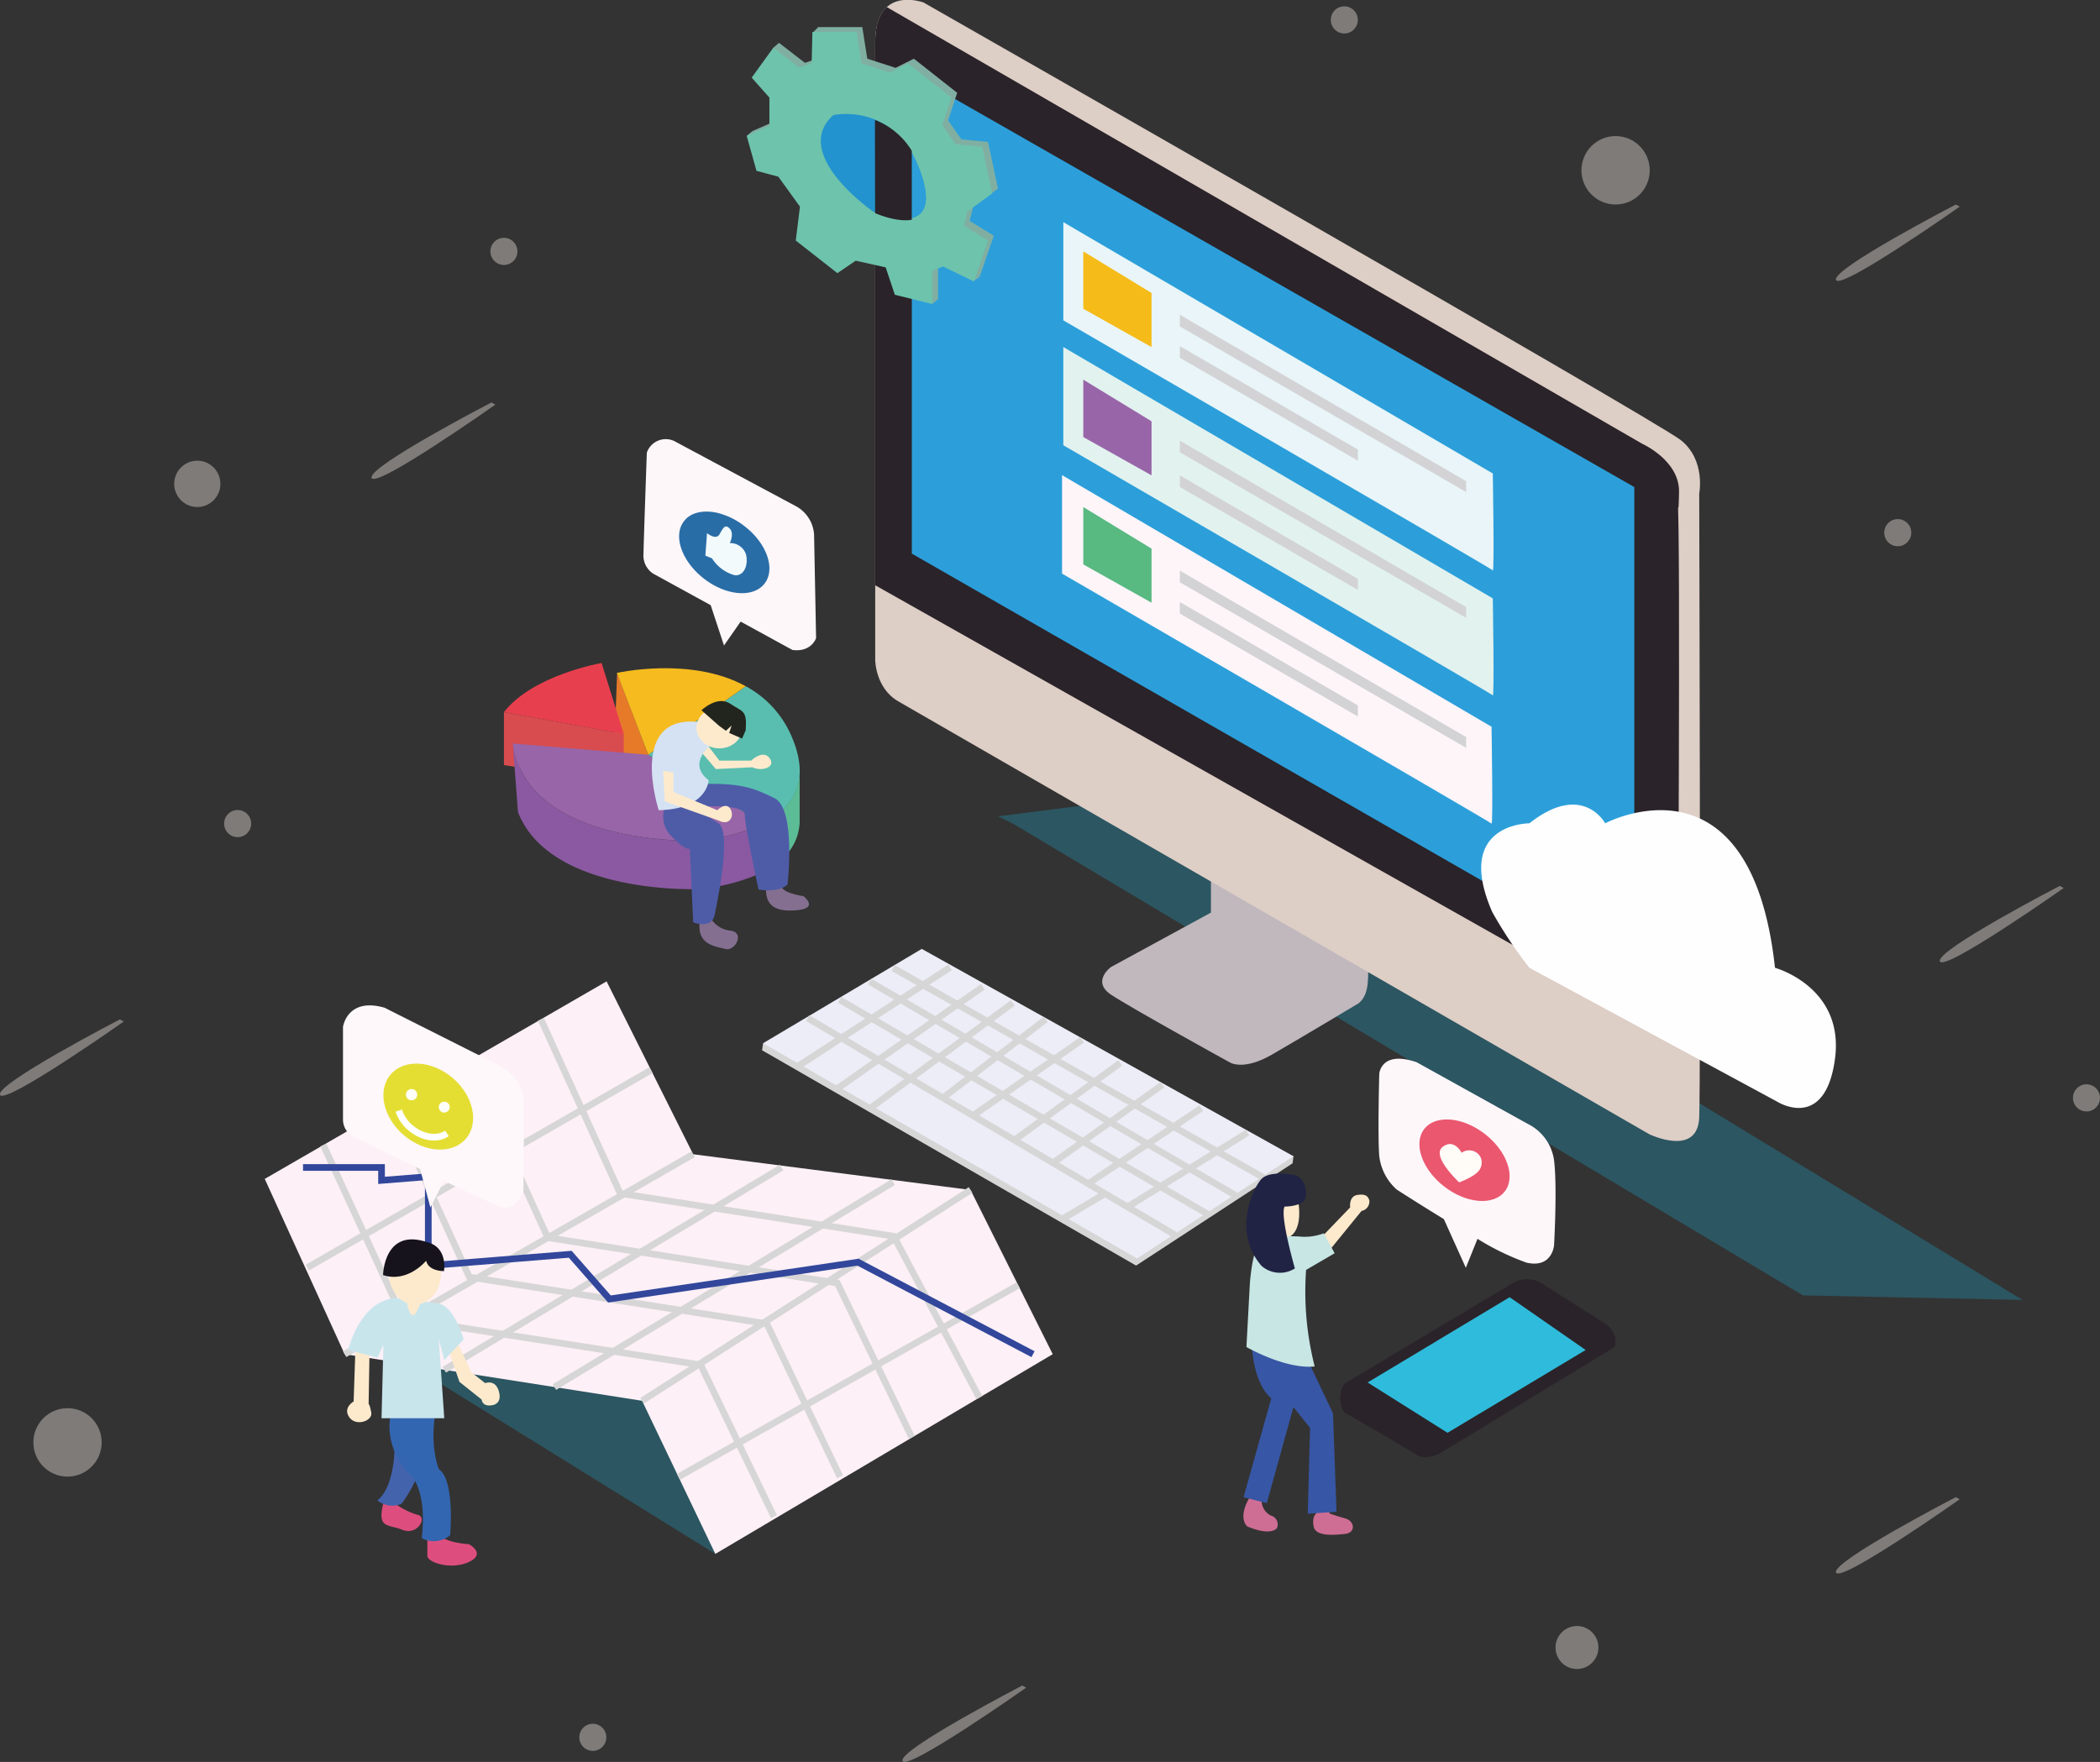 <svg xmlns="http://www.w3.org/2000/svg" viewBox="0 0 315.38 264.66"><rect x="0" y="0" width="315.38" height="264.66" fill="#333333" stroke="none"/><defs><style>.cls-1{fill:#1ca8cb;opacity:0.3;}.cls-2{fill:#e67a29;}.cls-3{fill:#d84c4f;}.cls-4{fill:#9865a8;}.cls-5{fill:#59beaf;}.cls-6{fill:#f5bb1f;}.cls-7{fill:#e83f4e;}.cls-8{fill:#8a59a1;}.cls-9{fill:#5cbc96;}.cls-10{fill:#fdeacd;}.cls-11{fill:#c0b8bd;}.cls-12{fill:#ddcec6;}.cls-13{fill:#2a2329;}.cls-14{fill:#2c9fda;}.cls-15{fill:#e9f5f8;}.cls-16{fill:#fef5f9;}.cls-17{fill:#e2f2ef;}.cls-18{fill:#58b981;}.cls-19{fill:#f5bb19;}.cls-20{fill:#9866a8;}.cls-21{fill:#d3d3d5;}.cls-22{fill:#fffefe;}.cls-23,.cls-31,.cls-36,.cls-42,.cls-45{fill:none;stroke-miterlimit:10;}.cls-23{stroke:#231815;}.cls-24{fill:#80afa2;}.cls-25{fill:#fef7fa;}.cls-26{fill:#ea576f;}.cls-27{fill:#fffcf8;}.cls-28{fill:#296da7;}.cls-29{fill:#f3fafb;}.cls-30{fill:#2fbbdb;}.cls-31{stroke:#2a2329;}.cls-32{fill:#6ec3ac;}.cls-33{fill:#2293ce;}.cls-34{fill:#d7d6d6;}.cls-35{fill:#ecedf7;}.cls-36{stroke:#d7d6d6;}.cls-37{fill:#ce6e94;}.cls-38{fill:#3756a5;}.cls-39{fill:#c7e6e4;}.cls-40{fill:#212344;}.cls-41{fill:#fdf0f6;}.cls-42{stroke:#32479b;}.cls-43{fill:#fef8fa;}.cls-44{fill:#e4de33;}.cls-45{stroke:#fff;}.cls-46{fill:#fffff9;}.cls-47{fill:#dd4e7e;}.cls-48{fill:#4363ad;}.cls-49{fill:#3366b1;}.cls-50{fill:#c9e5ec;}.cls-51{fill:#16131c;}.cls-52{fill:#846f91;}.cls-53{fill:#4e5ca8;}.cls-54{fill:#d4e2f4;}.cls-55{fill:#22251e;}.cls-56{fill:#cac4be;opacity:0.5;}</style></defs><title>computer</title><g id="圖層_2" data-name="圖層 2"><polygon class="cls-1" points="53.35 199.9 107.43 233.41 104.58 199.9 53.35 199.9"/><polyline class="cls-1" points="149.88 122.62 178.43 118.97 303.76 195.26 270.76 194.58 152.11 123.71"/><polyline class="cls-2" points="92.68 101.09 92.18 114.57 97.35 113.38"/><polygon class="cls-3" points="75.68 114.92 93.68 117.75 93.68 110.25 75.68 106.98 75.68 114.92"/><path class="cls-4" d="M114.64,131.31a28.29,28.29,0,0,1-10.29,2.58s-25.17.85-27.34-14.58L97.35,121Z" transform="translate(0 -7.63)"/><path class="cls-5" d="M114.64,131.31c4.09-2.1,7.21-5.9,4.37-12.76a15.45,15.45,0,0,0-7-7.84L97.35,121Z" transform="translate(0 -7.63)"/><path class="cls-6" d="M112,110.71c-8.22-4.54-19.35-2-19.35-2L97.35,121Z" transform="translate(0 -7.63)"/><path class="cls-7" d="M90.35,107.22S80,109,75.68,114.61l18,3.28Z" transform="translate(0 -7.63)"/><path class="cls-8" d="M114.64,131.31a28.29,28.29,0,0,1-10.29,2.58s-25.17.85-27.34-14.58l.78,10.3c4.79,12.31,26.56,11.57,26.56,11.57a28.29,28.29,0,0,0,10.29-2.58Z" transform="translate(0 -7.63)"/><path class="cls-9" d="M114.64,138.6c2.84-1.46,5.21-3.74,5.45-7.29l0-8c0,4-2.45,6.43-5.47,8Z" transform="translate(0 -7.63)"/><path class="cls-10" d="M106.32,119.63l1.72,2.25h4.77s1.79-1.75,2.79-.34-1.34,2-2.59,1.34l-5.5.27-2.37-2.77" transform="translate(0 -7.63)"/><path class="cls-11" d="M181.86,135.88v8.83l-15,8.17s-3,2.16,0,4.16,17.83,10.17,17.83,10.17,2,1.33,6.33-1.17,12.67-7.5,12.67-7.5,1.33-.5,1.67-2.83,0-12.5,0-12.5" transform="translate(0 -7.63)"/><path class="cls-12" d="M131.44,14v92.75s0,4.25,3.5,6.25,112.75,65,112.75,65,7.25,3.5,7.5-2.5,0-93.75,0-93.75,1-5-2.75-8S138.69,8,138.69,8,131.44,5.29,131.44,14Z" transform="translate(0 -7.63)"/><path class="cls-13" d="M251.94,82.54c.5,3.75,0,81,0,81l-120.5-68V14c0-2.78.73-4.4,1.73-5.31L246.63,74.29s5.62,2.5,5.53,7.25S251.94,82.54,251.94,82.54Z" transform="translate(0 -7.63)"/><polygon class="cls-14" points="136.94 11.16 245.44 73.16 245.44 145.41 136.94 83.16 136.94 11.16"/><path class="cls-15" d="M159.69,41l64.5,37.75s.25,14.86,0,14.55-64.5-37.55-64.5-37.55Z" transform="translate(0 -7.63)"/><path class="cls-16" d="M159.5,79,224,116.79s.25,14.85,0,14.55-64.5-37.55-64.5-37.55Z" transform="translate(0 -7.63)"/><path class="cls-17" d="M159.69,59.76l64.5,37.75s.25,14.86,0,14.56-64.5-37.56-64.5-37.56Z" transform="translate(0 -7.63)"/><polygon class="cls-18" points="162.69 76.16 162.69 84.78 172.94 90.53 172.94 82.41 162.69 76.16"/><polygon class="cls-19" points="162.69 37.76 162.69 46.38 172.94 52.13 172.94 44.01 162.69 37.76"/><polygon class="cls-20" points="162.69 57.03 162.69 65.65 172.94 71.4 172.94 63.28 162.69 57.03"/><polygon class="cls-21" points="177.19 47.28 220.19 72.28 220.19 73.91 177.19 49.03 177.19 47.28"/><polygon class="cls-21" points="177.19 66.19 220.19 91.19 220.19 92.81 177.19 67.94 177.19 66.19"/><polygon class="cls-21" points="177.19 85.71 220.19 110.71 220.19 112.34 177.19 87.46 177.19 85.71"/><polygon class="cls-21" points="203.93 69.2 177.19 53.74 177.19 51.99 203.93 67.53 203.93 69.2"/><polygon class="cls-21" points="203.93 88.62 177.19 73.15 177.19 71.4 203.93 86.95 203.93 88.62"/><polygon class="cls-21" points="203.93 107.63 177.19 92.17 177.19 90.42 203.93 105.96 203.93 107.63"/><path class="cls-22" d="M229.69,153l37.25,20.13s7.13,4.5,8.63-6.38-9-13.75-9-13.75c-3.63-33.37-25.5-21.7-25.5-21.7s-3.38-6.32-11.38,0c0,0-11.42-.05-5.58,13.33A65.32,65.32,0,0,0,229.69,153Z" transform="translate(0 -7.63)"/><path class="cls-23" d="M126.07,32.59" transform="translate(0 -7.63)"/><polyline class="cls-24" points="147.13 41.57 149.25 35.41 145.63 33.19 146.13 31.07 149.88 28.32 148.38 21.32 144.38 20.94 142.38 18.07 143.75 13.94 137.25 8.82 134.5 10.19 130.25 8.82 129.5 4.07 122.88 4.07 122.75 8.82 120.88 9.44 117 6.44 113.75 10.94 116.42 13.94 116.42 18.19 113 19.69 114.47 24.94 117.75 25.82 121 30.32 120.38 35.41 126.63 40.32 129.38 38.44 133.88 39.44 135.25 43.57 140.88 44.94 140.88 39.94 142.5 39.32"/><polygon class="cls-24" points="116.14 7.16 117 6.44 117 8.49 116.14 7.16"/><polygon class="cls-24" points="113 19.69 112.14 20.41 113.85 20.79 113 19.69"/><polygon class="cls-24" points="122.88 4.07 122.18 4.79 124.06 5.99 122.88 4.07"/><polygon class="cls-24" points="146.31 42.16 147.13 41.57 142.5 39.32 146.31 42.16"/><polygon class="cls-24" points="140.01 45.66 140.88 44.94 139.81 43.62 140.01 45.66"/><path class="cls-23" d="M216.84,190.73" transform="translate(0 -7.63)"/><path class="cls-25" d="M221.89,193.71a38.31,38.31,0,0,0,7.37,3.58c3.88.88,4.13-2.62,4.13-2.62s.5-8.75,0-12.75a7.2,7.2,0,0,0-4-5.5l-16.63-9.23c-5.37-1.85-5.62,1.73-5.62,1.73s-.25,9.37,0,12.39a8,8,0,0,0,2.62,5s3.21,2.08,7.08,4.44l3.3,7.31Z" transform="translate(0 -7.63)"/><ellipse class="cls-26" cx="219.94" cy="181.9" rx="4.99" ry="7.65" transform="translate(-58.57 236.67) rotate(-52.22)"/><path class="cls-27" d="M222.31,183.14c-.29.66-1.31,1.37-3.17,2.09,0,0-4.25-3.94-2.5-5.31s2.87.87,2.87.87a1.92,1.92,0,0,1,2.92.84A2,2,0,0,1,222.31,183.14Z" transform="translate(0 -7.63)"/><path class="cls-23" d="M106.73,98.48" transform="translate(0 -7.63)"/><path class="cls-25" d="M111.23,101l7.78,4.26c2.88.37,3.55-1.79,3.55-1.79l-.3-15.5a5.22,5.22,0,0,0-2.79-4.34l-18.21-9.75a3,3,0,0,0-4.12,1.75s-.46,13-.5,15.17a3.25,3.25,0,0,0,1.46,3l8.63,4.73,2,6.06Z" transform="translate(0 -7.63)"/><path class="cls-28" d="M114.82,95.29c-1.69,2.18-5.76,1.85-9.1-.74s-4.69-6.46-3-8.63c1-1.35,3-1.74,5.12-1.23a10.77,10.77,0,0,1,4,2C115.17,89.25,116.51,93.12,114.82,95.29Z" transform="translate(0 -7.63)"/><path class="cls-29" d="M106.18,87.71s1.33,1.12,1.88.17.83-1.59,1.54-.84,0,2.17,0,2.17A2.46,2.46,0,0,1,112.06,91c.37,1.83-.55,3.29-1.84,3a5.84,5.84,0,0,1-3.29-2.5l-1-.41Z" transform="translate(0 -7.63)"/><path class="cls-13" d="M201.89,215.48l25.19-15.06a4.29,4.29,0,0,1,4.5,0l9.81,6.25s1.81,1.43,1.06,3.31l-25.94,15.81s-2.25,1.38-3.87.31-10.75-6.31-10.75-6.31A4.06,4.06,0,0,1,201.89,215.48Z" transform="translate(0 -7.63)"/><polygon class="cls-30" points="205.39 207.66 226.72 194.85 238.14 202.78 217.39 215.22 205.39 207.66"/><path class="cls-31" d="M188.51,193.79" transform="translate(0 -7.63)"/><path class="cls-6" d="M116.23,138.88" transform="translate(0 -7.63)"/><polygon class="cls-32" points="145.26 31.79 149.01 29.04 147.51 22.04 143.51 21.66 141.51 18.79 142.89 14.66 136.39 9.54 133.64 10.91 129.39 9.54 128.64 4.79 122.01 4.79 121.89 9.54 120.01 10.16 116.14 7.16 112.89 11.66 115.55 14.66 115.55 18.91 112.14 20.41 113.61 25.66 116.89 26.54 120.14 31.04 119.51 36.13 125.76 41.03 128.51 39.16 133.01 40.16 134.39 44.28 140.01 45.66 140.01 40.66 141.64 40.03 146.26 42.28 148.39 36.13 144.76 33.91 145.26 31.79"/><path class="cls-33" d="M125.14,24.92s9.37-2.13,13.12,8.62-7.12,5.88-7.12,5.88S118.64,30.79,125.14,24.92Z" transform="translate(0 -7.63)"/><path class="cls-14" d="M136.93,40.35c1.82-.44,3-2.15,1.33-6.85a17.78,17.78,0,0,0-1.3-2.9Z" transform="translate(0 -7.63)"/><path class="cls-13" d="M131.42,39.64s3.18,1.42,5.51,1l0-10.36a11.14,11.14,0,0,0-5.53-4.63Z" transform="translate(0 -7.63)"/><path class="cls-25" d="M134.14,153" transform="translate(0 -7.63)"/><polygon class="cls-34" points="114.45 157.76 170.62 190.1 194.12 174.74 194.26 173.68 114.6 156.7 114.45 157.76"/><polygon class="cls-35" points="114.6 156.7 138.43 142.53 194.26 173.68 170.76 189.03 114.6 156.7"/><line class="cls-36" x1="134.14" y1="145.41" x2="190.01" y2="177.03"/><line class="cls-36" x1="130.59" y1="147.43" x2="185.6" y2="179.59"/><line class="cls-36" x1="126.09" y1="150.17" x2="181.4" y2="182.39"/><line class="cls-36" x1="121.29" y1="152.92" x2="176.47" y2="185.5"/><line class="cls-36" x1="159.72" y1="183" x2="165.84" y2="179.36"/><line class="cls-36" x1="119.86" y1="160.14" x2="142.68" y2="145.31"/><line class="cls-36" x1="125.75" y1="163.51" x2="147.6" y2="148.22"/><line class="cls-36" x1="130.71" y1="166.45" x2="152.11" y2="150.64"/><line class="cls-36" x1="141.6" y1="164.91" x2="157.05" y2="153.11"/><line class="cls-36" x1="146.08" y1="167.6" x2="162.5" y2="156.2"/><line class="cls-36" x1="152.11" y1="171.42" x2="168.24" y2="159.66"/><line class="cls-36" x1="158.1" y1="174.71" x2="174.57" y2="162.94"/><line class="cls-36" x1="163.17" y1="177.97" x2="180.41" y2="166.45"/><line class="cls-36" x1="169.51" y1="181.18" x2="187.34" y2="170.13"/><path class="cls-10" d="M191.15,191.29l.79,2.45c4.29.3,3-5.79,3-5.79l-4-.88" transform="translate(0 -7.63)"/><path class="cls-10" d="M198.19,193.75l4.58-4.76s-.25-1.66,1.09-1.87,1.62.29,1.79.83a1.44,1.44,0,0,1-1.17,1.57l-5,6.14" transform="translate(0 -7.63)"/><path class="cls-37" d="M199.73,233.3l-.08,1.66s1,.38,2.39.75,1.63,2.13,0,2.32-4.43.43-4.75-1.07.38-2,.38-2l-.46-1.66" transform="translate(0 -7.63)"/><path class="cls-37" d="M189.48,232.87a2.51,2.51,0,0,0,1.38,2.41,1.37,1.37,0,0,1,.91,1.88s-.79,1.29-4.46-.25c0,0-1.58-1.25.5-4.59" transform="translate(0 -7.63)"/><path class="cls-38" d="M188,209.66s.13,5.67,2.92,8l-4.16,14.87,3.49.88,4-14.42,2.5,3.13L196.4,235l4.32-.29-.53-14.79-4-8.42" transform="translate(0 -7.63)"/><path class="cls-39" d="M189.27,194c-1.33,1.75-1.58,6.71-1.58,6.71l-.5,9.25s5.83,3.38,10.25,2.92a45.64,45.64,0,0,1-1.29-14.5l4.29-2.5-1.63-3a8.2,8.2,0,0,1-3.87.47l-2.08-.05" transform="translate(0 -7.63)"/><path class="cls-40" d="M192.92,188.87s2.64,0,3.1-1.17-.23-3.25-1.55-3.54-3.91-.54-5,.54-4.58,7.79,0,13.09a4.21,4.21,0,0,0,5,.37S192.19,190.29,192.92,188.87Z" transform="translate(0 -7.63)"/><polygon class="cls-41" points="39.76 177.08 91.1 147.41 104.1 173.38 145.76 178.74 158.1 203.41 107.43 233.41 96.43 210.41 51.76 203.41 39.76 177.08"/><line class="cls-36" x1="96.43" y1="210.41" x2="145.76" y2="178.74"/><line class="cls-36" x1="51.76" y1="203.41" x2="104.1" y2="173.38"/><path class="cls-36" d="M46.15,181" transform="translate(0 -7.63)"/><polyline class="cls-36" points="116.23 227.81 105.23 205.02 60.56 198.08 48.56 171.99"/><polyline class="cls-36" points="126.16 221.83 115.16 198.83 70.49 191.83 58.49 165.49"/><polyline class="cls-36" points="70.26 159.57 82.26 185.9 125.75 192.72 136.94 215.91"/><polyline class="cls-36" points="81.23 153.11 93.14 179.26 134.23 185.7 147.08 209.94"/><line class="cls-36" x1="46.15" y1="190.41" x2="97.77" y2="160.74"/><line class="cls-36" x1="66.72" y1="205.75" x2="117.38" y2="175.38"/><line class="cls-36" x1="83.26" y1="208.35" x2="134.14" y2="177.57"/><line class="cls-36" x1="101.89" y1="221.83" x2="152.92" y2="193.05"/><polyline class="cls-42" points="45.51 175.36 57.3 175.36 57.3 177.3 64.32 176.74 64.32 190.12 85.64 188.4 91.53 195.12 128.86 189.59 155.14 203.41"/><path class="cls-43" d="M66.67,185c4,1.94,7.69,3.64,8.59,3.94,2.25.75,3.34-2.38,3.34-2.38s.16-11,0-14-3.34-4.75-3.34-4.75L57.76,159c-5.62-1.62-6.25,2.88-6.25,2.88v13.85a3,3,0,0,0,2.13,2.91s4.52,2.22,9.45,4.59L64.64,189Z" transform="translate(0 -7.63)"/><ellipse class="cls-44" cx="64.32" cy="173.86" rx="5.65" ry="7.43" transform="translate(-109.76 102.49) rotate(-49.59)"/><path class="cls-45" d="M67.12,177.87c-1.41,1-3.7.67-5.46-.83a5.67,5.67,0,0,1-1.77-2.59" transform="translate(0 -7.63)"/><circle class="cls-46" cx="61.81" cy="164.43" r="0.85"/><circle class="cls-46" cx="66.72" cy="166.3" r="0.82"/><path class="cls-47" d="M59.35,233.5a11,11,0,0,0,3.36,1.67c1.55.33,0,3.16-2.28,2.25s-3.92-.09-2.75-4.42" transform="translate(0 -7.63)"/><path class="cls-48" d="M59.26,223.83s.34,6.84-2.58,9.17a3.5,3.5,0,0,0,3.63.5s3.37-4.25,3.37-8.92" transform="translate(0 -7.63)"/><path class="cls-10" d="M68.51,208.85l2.28,4.91,2.07,1.63s1.59-.66,2.09,1.34-1.25,2-1.25,2-1.19.22-1.37-.88L69,215.2l-1.84-5.38" transform="translate(0 -7.63)"/><path class="cls-10" d="M53.39,209.82l-.28,8.32s-1.66.93-.66,2.37,3.53.56,3.31-.69-.4-1.31-.4-1.31l.15-8.69" transform="translate(0 -7.63)"/><path class="cls-47" d="M65.93,238.25s1,1.08,4.5,1.33c0,0,2.67,1.42,0,2.67s-6.25.08-6.25-.92v-3.08" transform="translate(0 -7.63)"/><path class="cls-49" d="M64.18,219.42" transform="translate(0 -7.63)"/><path class="cls-49" d="M58.76,219.75s-1.66,5.08,3.25,9.83c0,0,2.14,2.5,1.32,9.09a3.85,3.85,0,0,0,4.27-.42s.75-8.25-1.67-9.92c0,0-1.39-3.07-.57-8.26" transform="translate(0 -7.63)"/><path class="cls-50" d="M52.26,210.42l4.42,1.14.9-1.9-.28,11h9.42l-.82-11.85.82,3.13,2.92-3.13s-1.36-4.87-3.74-5.37l-6.42-.82S54.61,202.29,52.26,210.42Z" transform="translate(0 -7.63)"/><path class="cls-10" d="M61,202.6s.66,5.63,2.28.22" transform="translate(0 -7.63)"/><ellipse class="cls-10" cx="62.33" cy="191.29" rx="3.91" ry="4.66"/><path class="cls-51" d="M64,197s-2.75,3.38-6.47,2.16c0,0,.1-7.24,6.75-4.9,0,0,2.82.49,2.41,4.3C66.65,198.57,64.34,198.6,64,197Z" transform="translate(0 -7.63)"/><path class="cls-32" d="M40.93,0" transform="translate(0 -7.63)"/><path class="cls-24" d="M110.56,8.08" transform="translate(0 -7.63)"/><path class="cls-52" d="M117.43,140.5s-.75,1.08,3.25,1.75c0,0,2.29,1.75-.82,2.08s-5.18-.41-4.76-3.83" transform="translate(0 -7.63)"/><path class="cls-52" d="M106.6,145.33a3.93,3.93,0,0,0,3.08,2.09c2.25.25.73,3.16-.76,2.75s-4.32-.59-3.82-4.17" transform="translate(0 -7.63)"/><path class="cls-53" d="M100.33,127.5s-1.9,3.25.43,5.67,2.84,1.91,2.84,1.91l.5,11.09s2.5,1,3.16-.84c0,0,2.84-12.56.67-14s-3.76-2.51-3.76-2.51,7.68-.58,7.68,1.17,2.07,11.25,2.07,11.25,2.94.58,4.35-.75c0,0,1.34-11.42-2-13s-5-2.33-12.13-2.08" transform="translate(0 -7.63)"/><path class="cls-54" d="M107.1,119.25s-4.17,2.92-.67,5.58c0,0-.17,4.34-7.5,4.5,0,0-4.92-15,6.67-13.16" transform="translate(0 -7.63)"/><path class="cls-10" d="M101.14,123.67v2.93l6.59,2.73s1.25-1.29,1.94-.23-.09,2.66-1.72,1.79L99.83,128l-.23-4.59" transform="translate(0 -7.63)"/><ellipse class="cls-10" cx="108.04" cy="109.32" rx="3.45" ry="3.09"/><path class="cls-55" d="M108,116.66l-2.65-2.34s2.37-2.28,4.29-1,2.57.92,2.35,4l-.54,1.25-1.94-.84.37-1.13-.86.8Z" transform="translate(0 -7.63)"/></g><g id="圖層_3" data-name="圖層 3"><ellipse class="cls-56" cx="10.14" cy="216.66" rx="5.13" ry="5.14"/><ellipse class="cls-56" cx="242.63" cy="25.58" rx="5.13" ry="5.14"/><path class="cls-56" d="M18,160.75S-.57,170.38,0,172.07s18.59-11,18.59-11" transform="translate(0 -7.63)"/><path class="cls-56" d="M73.81,68.08s-18.59,9.64-18,11.33,18.58-11,18.58-11" transform="translate(0 -7.63)"/><path class="cls-56" d="M153.53,260.81s-18.58,9.64-18,11.32,18.58-11,18.58-11" transform="translate(0 -7.63)"/><path class="cls-56" d="M293.73,232.51s-18.59,9.64-18,11.32,18.58-11,18.58-11" transform="translate(0 -7.63)"/><path class="cls-56" d="M309.33,140.7s-18.58,9.64-18,11.32,18.59-11,18.59-11" transform="translate(0 -7.63)"/><path class="cls-56" d="M293.73,38.35s-18.59,9.64-18,11.32,18.58-11,18.58-11" transform="translate(0 -7.63)"/><ellipse class="cls-56" cx="35.69" cy="123.71" rx="2.03" ry="2.04"/><ellipse class="cls-56" cx="75.68" cy="37.76" rx="2.03" ry="2.04"/><ellipse class="cls-56" cx="201.89" cy="2.99" rx="2.03" ry="2.04"/><ellipse class="cls-56" cx="285.01" cy="80.01" rx="2.03" ry="2.04"/><ellipse class="cls-56" cx="313.35" cy="164.91" rx="2.03" ry="2.04"/><ellipse class="cls-56" cx="236.83" cy="247.47" rx="3.22" ry="3.23"/><ellipse class="cls-56" cx="89.03" cy="260.96" rx="2.03" ry="2.04"/><ellipse class="cls-56" cx="29.63" cy="72.68" rx="3.47" ry="3.48"/></g></svg>